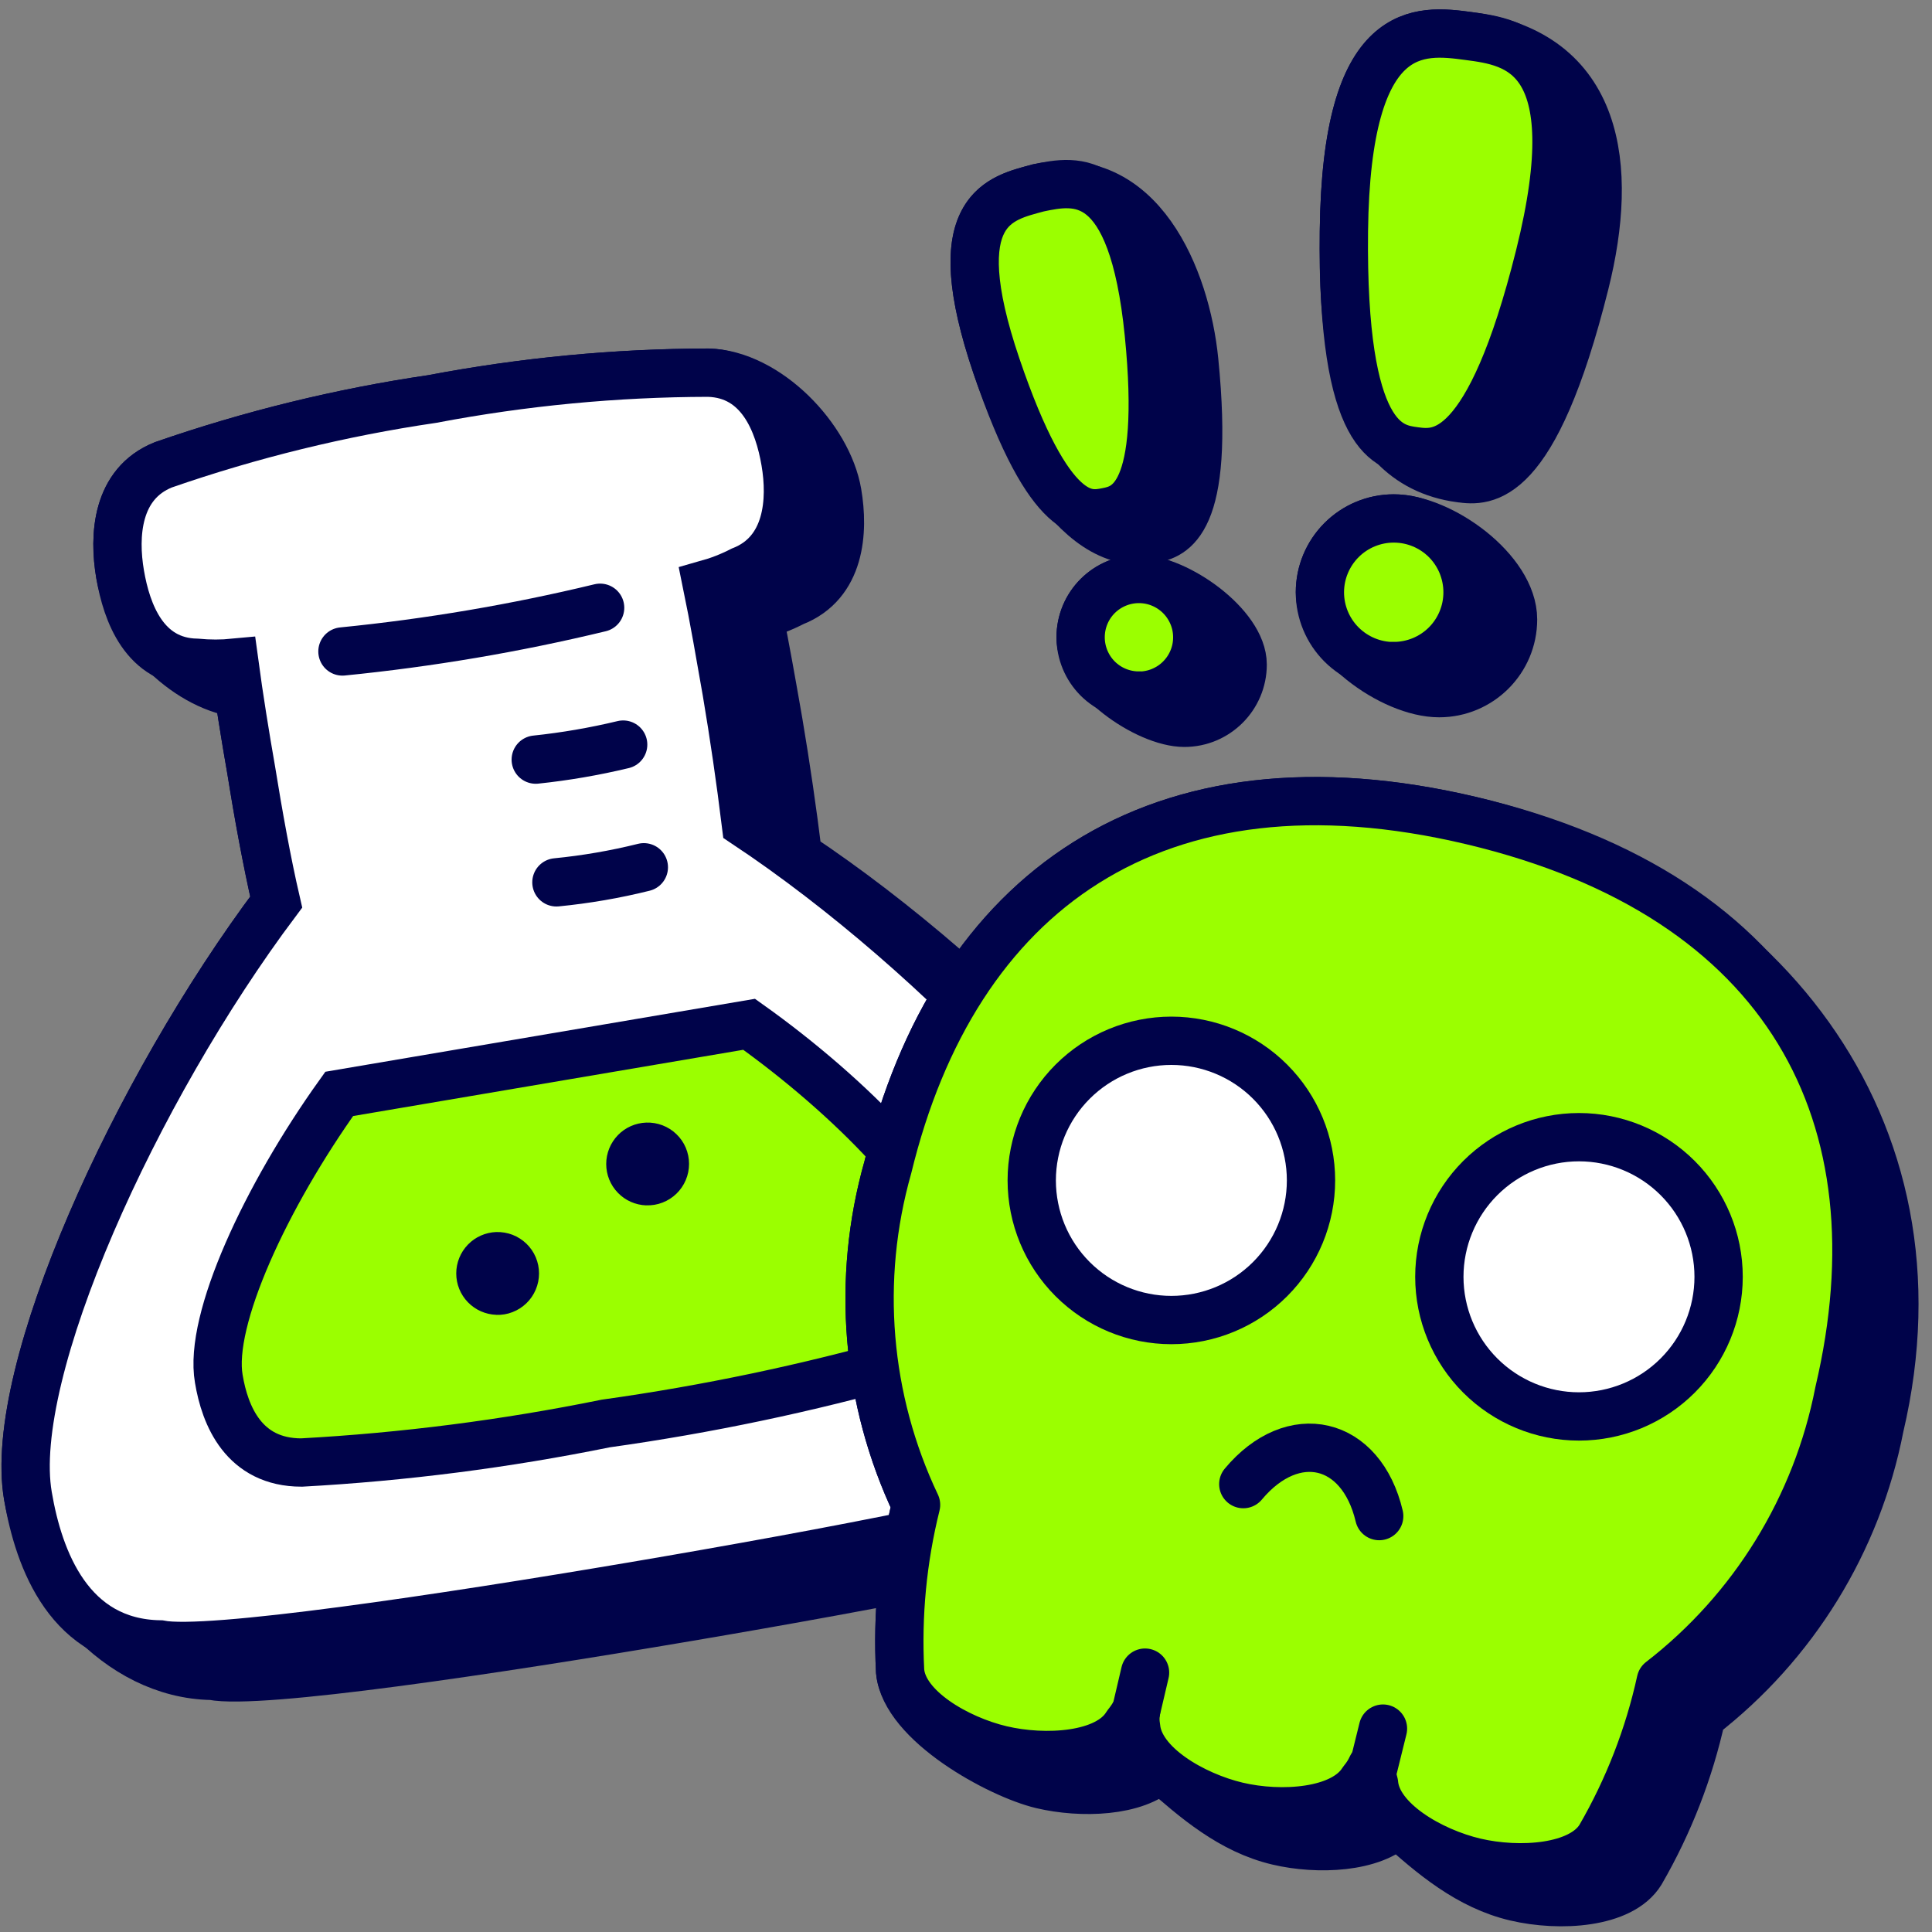 <svg xmlns="http://www.w3.org/2000/svg" fill="none" viewBox="0 0 40 40" id="Dangerous-Chemical-Lab--Streamline-Stickies">
  <rect x="0" y="0" width="40" height="40" fill="#808080" stroke="none"/>
  <desc>
    Dangerous Chemical Lab Streamline Icon: https://streamlinehq.com
  </desc>
  <g clip-path="url(#a)">
    <path fill="#00034a" d="M30.404 0.746c-1.012 -0.136 -2.53 -0.32 -2.58 4.04 -0.02 1.845 0.045 4.798 2.407 5.116h0.004c0.506 0.07 1.528 0.166 2.58 -4.039 0.6 -2.4 0.324 -4.761 -2.411 -5.117Z" stroke-width="1"></path>
    <path fill="#00034a" d="M27.328 12.262c0 -0.844 0.684 -1.528 1.528 -1.528 0.977 0 2.47 1.076 2.47 2.09 0 0.843 -0.685 1.527 -1.53 1.527 -0.976 0 -2.468 -1.076 -2.468 -2.09v0.001Z" stroke-width="1"></path>
    <path stroke="#00034a" stroke-miterlimit="10" d="M30.404 0.746c-1.012 -0.136 -2.53 -0.32 -2.58 4.04 -0.02 1.845 0.045 4.798 2.407 5.116h0.004c0.506 0.07 1.528 0.166 2.58 -4.039 0.6 -2.4 0.324 -4.761 -2.411 -5.117Z" stroke-width="1"></path>
    <path stroke="#00034a" stroke-miterlimit="10" d="M27.328 12.262c0 -0.844 0.684 -1.528 1.528 -1.528 0.977 0 2.47 1.076 2.47 2.09 0 0.843 -0.685 1.527 -1.53 1.527 -0.976 0 -2.468 -1.076 -2.468 -2.09v0.001Z" stroke-width="1"></path>
    <path fill="#00034a" stroke="#00034a" stroke-miterlimit="10" d="M4.942 14.356c0.08 0.533 0.17 1.082 0.26 1.595 0.143 0.914 0.315 1.823 0.516 2.726C2.798 22.57 0.141 28.41 0.578 30.97c0.303 1.798 1.845 3.696 3.813 3.727 0.973 0.194 5.84 -0.536 9.802 -1.208 3.962 -0.671 8.81 -1.586 9.656 -2.083 1.752 -0.652 1.791 -2.472 1.567 -3.806 -0.438 -2.53 -4.857 -7.203 -8.896 -9.89 -0.113 -0.917 -0.246 -1.832 -0.4 -2.744l-0.033 -0.19c-0.117 -0.667 -0.242 -1.38 -0.376 -2.03 0.25 -0.07 0.49 -0.164 0.72 -0.282 0.974 -0.38 1.042 -1.46 0.906 -2.258 -0.194 -1.14 -1.452 -2.458 -2.673 -2.491 -1.918 0.004 -3.83 0.187 -5.714 0.545 -1.895 0.278 -3.759 0.735 -5.568 1.363 -0.973 0.39 -1.032 1.47 -0.895 2.268 0.19 1.113 1.31 2.293 2.455 2.464v0.001Z" stroke-width="1"></path>
    <path fill="#ffffff" stroke="#00034a" stroke-miterlimit="10" d="M15.443 17.06c-0.113 -0.917 -0.246 -1.832 -0.4 -2.744 -0.126 -0.72 -0.262 -1.51 -0.408 -2.22 0.249 -0.07 0.49 -0.164 0.72 -0.282 0.973 -0.38 1.042 -1.46 0.905 -2.258 -0.136 -0.799 -0.516 -1.81 -1.596 -1.84 -1.918 0.004 -3.83 0.187 -5.714 0.545 -1.895 0.278 -3.759 0.735 -5.568 1.363 -0.973 0.39 -1.032 1.47 -0.895 2.268 0.136 0.798 0.506 1.81 1.586 1.83 0.26 0.025 0.52 0.025 0.779 0 0.097 0.72 0.224 1.509 0.35 2.229 0.146 0.905 0.322 1.888 0.516 2.726C2.798 22.57 0.141 28.41 0.578 30.97c0.225 1.333 0.867 3.046 2.736 3.076 0.973 0.194 5.84 -0.536 9.802 -1.207 3.962 -0.672 8.81 -1.587 9.657 -2.083 1.752 -0.653 1.79 -2.473 1.567 -3.806 -0.438 -2.531 -4.858 -7.204 -8.897 -9.89Z" stroke-width="1"></path>
    <path fill="#9bff00" stroke="#00034a" stroke-miterlimit="10" d="M7.023 22.648c-1.519 2.122 -2.706 4.682 -2.493 5.899 0.126 0.76 0.516 1.733 1.713 1.733 2.116 -0.116 4.221 -0.386 6.298 -0.808 2.097 -0.293 4.172 -0.729 6.21 -1.305 0.424 -0.162 0.769 -0.481 0.965 -0.89 0.196 -0.409 0.227 -0.878 0.087 -1.31 -0.205 -1.216 -2.171 -3.25 -4.293 -4.76l-8.487 1.441Z" stroke-width="1"></path>
    <path stroke="#00034a" stroke-linecap="round" stroke-miterlimit="10" d="M7.09 13.488c1.797 -0.179 3.58 -0.481 5.335 -0.905" stroke-width="1"></path>
    <path stroke="#00034a" stroke-linecap="round" stroke-miterlimit="10" d="M11.092 15.727c0.61 -0.064 1.214 -0.168 1.81 -0.311" stroke-width="1"></path>
    <path stroke="#00034a" stroke-linecap="round" stroke-miterlimit="10" d="M11.52 18.268c0.61 -0.06 1.215 -0.164 1.81 -0.312" stroke-width="1"></path>
    <path fill="#00034a" d="M13.38 24.955c0.115 0.004 0.23 -0.015 0.337 -0.057 0.107 -0.041 0.205 -0.104 0.288 -0.184 0.083 -0.08 0.148 -0.176 0.193 -0.282 0.045 -0.106 0.068 -0.22 0.068 -0.335 -0 -0.115 -0.023 -0.229 -0.068 -0.335 -0.045 -0.106 -0.111 -0.202 -0.194 -0.281 -0.083 -0.08 -0.181 -0.142 -0.288 -0.183 -0.107 -0.041 -0.222 -0.06 -0.337 -0.056 -0.222 0.008 -0.433 0.101 -0.587 0.261 -0.154 0.16 -0.241 0.373 -0.241 0.596s0.086 0.436 0.241 0.596c0.154 0.16 0.365 0.253 0.587 0.261h0.001Z" stroke-width="1"></path>
    <path fill="#00034a" d="M10.274 27.223c0.115 0.004 0.23 -0.015 0.337 -0.057 0.107 -0.041 0.205 -0.104 0.288 -0.184 0.083 -0.08 0.148 -0.176 0.193 -0.282 0.045 -0.106 0.068 -0.22 0.068 -0.335 0 -0.115 -0.023 -0.229 -0.068 -0.335 -0.045 -0.106 -0.111 -0.202 -0.193 -0.281 -0.083 -0.08 -0.181 -0.142 -0.288 -0.184 -0.107 -0.041 -0.222 -0.06 -0.337 -0.057 -0.222 0.008 -0.433 0.101 -0.587 0.261s-0.241 0.373 -0.241 0.596 0.086 0.436 0.241 0.596 0.365 0.253 0.587 0.261Z" stroke-width="1"></path>
    <path fill="#00034a" stroke="#00034a" stroke-linejoin="round" d="M28.93 37.752c0.718 0.649 1.48 1.296 2.452 1.523 0.915 0.215 2.19 0.137 2.59 -0.515 0.582 -1.006 1.006 -2.096 1.255 -3.232 1.916 -1.482 3.227 -3.61 3.69 -5.987 1.467 -6.232 -2.535 -11.145 -8.445 -12.548 -6.56 -1.558 -10.707 1.48 -12.09 7.174 -0.659 2.323 -0.452 4.807 0.584 6.989 -0.28 1.126 -0.391 2.287 -0.33 3.446 0.094 1.068 2.042 2.136 2.934 2.347 0.817 0.193 1.95 0.157 2.458 -0.338 0.722 0.636 1.46 1.277 2.429 1.506 0.826 0.195 1.969 0.148 2.473 -0.365Z" stroke-width="1"></path>
    <path fill="#9bff00" stroke="#00034a" stroke-linejoin="round" d="M38.075 28.82c1.343 -5.705 -1.042 -10.27 -7.603 -11.828 -6.56 -1.557 -10.707 1.48 -12.09 7.175 -0.659 2.323 -0.452 4.807 0.584 6.989 -0.28 1.126 -0.391 2.287 -0.33 3.446 0.068 0.769 1.187 1.411 2.092 1.625 0.906 0.214 2.2 0.146 2.6 -0.516 0.074 -0.091 0.139 -0.189 0.194 -0.292 -0.02 0.113 -0.02 0.228 0 0.34 0.068 0.78 1.188 1.422 2.093 1.636 0.905 0.214 2.19 0.136 2.599 -0.525 0.075 -0.089 0.137 -0.187 0.185 -0.292 0 0.118 0.016 0.236 0.049 0.35 0.068 0.769 1.177 1.411 2.092 1.626 0.915 0.214 2.19 0.136 2.59 -0.516 0.582 -1.006 1.006 -2.096 1.255 -3.232 1.916 -1.481 3.227 -3.609 3.69 -5.986Z" stroke-width="1"></path>
    <path fill="#ffffff" stroke="#00034a" stroke-miterlimit="10" d="M24.252 27.33c0.767 0 1.502 -0.305 2.044 -0.847 0.542 -0.542 0.847 -1.278 0.847 -2.044 0 -0.767 -0.305 -1.502 -0.847 -2.044 -0.542 -0.542 -1.278 -0.847 -2.044 -0.847 -0.767 0 -1.502 0.305 -2.044 0.847 -0.542 0.542 -0.847 1.278 -0.847 2.044 0 0.767 0.305 1.502 0.847 2.044 0.542 0.542 1.278 0.847 2.044 0.847Z" stroke-width="1"></path>
    <path fill="#ffffff" stroke="#00034a" stroke-miterlimit="10" d="M32.691 29.326c0.767 0 1.502 -0.305 2.044 -0.847 0.542 -0.542 0.847 -1.278 0.847 -2.044 0 -0.767 -0.305 -1.502 -0.847 -2.044 -0.542 -0.542 -1.278 -0.847 -2.044 -0.847 -0.767 0 -1.502 0.305 -2.044 0.847 -0.542 0.542 -0.847 1.278 -0.847 2.044 0 0.767 0.305 1.502 0.847 2.044 0.542 0.542 1.278 0.847 2.044 0.847Z" stroke-width="1"></path>
    <path stroke="#00034a" stroke-linecap="round" stroke-miterlimit="10" d="M25.741 30.727c1.032 -1.236 2.444 -0.905 2.814 0.662" stroke-width="1"></path>
    <path stroke="#00034a" stroke-linecap="round" stroke-miterlimit="10" d="m23.522 35.42 0.185 -0.79" stroke-width="1"></path>
    <path stroke="#00034a" stroke-linecap="round" stroke-miterlimit="10" d="m28.438 36.578 0.195 -0.789" stroke-width="1"></path>
    <path fill="#9bff00" stroke="#00034a" stroke-miterlimit="10" d="M30.404 0.746c0.973 0.127 2.521 0.35 1.47 4.556 -1.051 4.205 -2.073 4.108 -2.58 4.04 -0.506 -0.069 -1.518 -0.195 -1.47 -4.556 0.05 -4.36 1.568 -4.176 2.58 -4.04Z" stroke-width="1"></path>
    <path fill="#9bff00" stroke="#00034a" stroke-miterlimit="10" d="M28.856 13.79c0.201 0 0.399 -0.04 0.585 -0.116 0.185 -0.077 0.354 -0.189 0.496 -0.331 0.142 -0.142 0.254 -0.31 0.331 -0.496 0.077 -0.185 0.116 -0.384 0.116 -0.585s-0.04 -0.399 -0.116 -0.585c-0.077 -0.185 -0.189 -0.354 -0.331 -0.496 -0.142 -0.142 -0.31 -0.254 -0.496 -0.331 -0.185 -0.077 -0.384 -0.116 -0.585 -0.116 -0.405 0 -0.794 0.161 -1.081 0.448 -0.286 0.287 -0.448 0.675 -0.448 1.081 0 0.405 0.161 0.794 0.448 1.081 0.287 0.286 0.675 0.448 1.081 0.448Z" stroke-width="1"></path>
    <path fill="#00034a" d="m21.497 3.89 -0.073 0.02c-0.786 0.21 -1.869 0.5 -0.793 3.67 0.38 1.122 1.544 3.908 3.22 3.58l0.008 -0.001c0.4 -0.078 1.207 -0.283 0.866 -3.69 -0.172 -1.723 -1.124 -4.02 -3.228 -3.579Z" stroke-width="1"></path>
    <path fill="#00034a" d="M22.373 13.196c0 -0.666 0.54 -1.207 1.207 -1.207 0.78 0 2.148 0.958 2.148 1.769 0 0.666 -0.54 1.207 -1.207 1.207 -0.78 0 -2.148 -0.958 -2.148 -1.769Z" stroke-width="1"></path>
    <path stroke="#00034a" stroke-miterlimit="10" d="m21.497 3.89 -0.073 0.02c-0.786 0.21 -1.869 0.5 -0.793 3.67 0.38 1.122 1.544 3.908 3.22 3.58l0.008 -0.001c0.4 -0.078 1.207 -0.283 0.866 -3.69 -0.172 -1.723 -1.124 -4.02 -3.228 -3.579Z" stroke-width="1"></path>
    <path stroke="#00034a" stroke-miterlimit="10" d="M22.373 13.196c0 -0.666 0.54 -1.207 1.207 -1.207 0.78 0 2.148 0.958 2.148 1.769 0 0.666 -0.54 1.207 -1.207 1.207 -0.78 0 -2.148 -0.958 -2.148 -1.769Z" stroke-width="1"></path>
    <path fill="#9bff00" stroke="#00034a" stroke-miterlimit="10" d="M21.497 3.89c0.789 -0.165 1.947 -0.389 2.288 3.018 0.34 3.407 -0.467 3.611 -0.866 3.69 -0.4 0.077 -1.178 0.252 -2.288 -3.018 -1.11 -3.27 0.078 -3.475 0.866 -3.69Z" stroke-width="1"></path>
    <path fill="#9bff00" stroke="#00034a" stroke-miterlimit="10" d="M23.58 14.403c0.159 0 0.315 -0.031 0.462 -0.092 0.146 -0.061 0.28 -0.149 0.392 -0.262 0.112 -0.112 0.201 -0.245 0.262 -0.392 0.061 -0.146 0.092 -0.303 0.092 -0.462 0 -0.159 -0.031 -0.316 -0.092 -0.462 -0.061 -0.146 -0.15 -0.28 -0.262 -0.392 -0.112 -0.112 -0.245 -0.201 -0.392 -0.262 -0.146 -0.061 -0.303 -0.092 -0.462 -0.092 -0.32 0 -0.627 0.127 -0.854 0.353 -0.226 0.226 -0.353 0.533 -0.353 0.854 0 0.32 0.127 0.627 0.353 0.854 0.226 0.226 0.533 0.353 0.854 0.353Z" stroke-width="1"></path>
  </g>
  <defs>
    <clipPath id="a">
      <path fill="#ffffff" d="M0 0h40v40H0z" stroke-width="1"></path>
    </clipPath>
  </defs>
</svg>